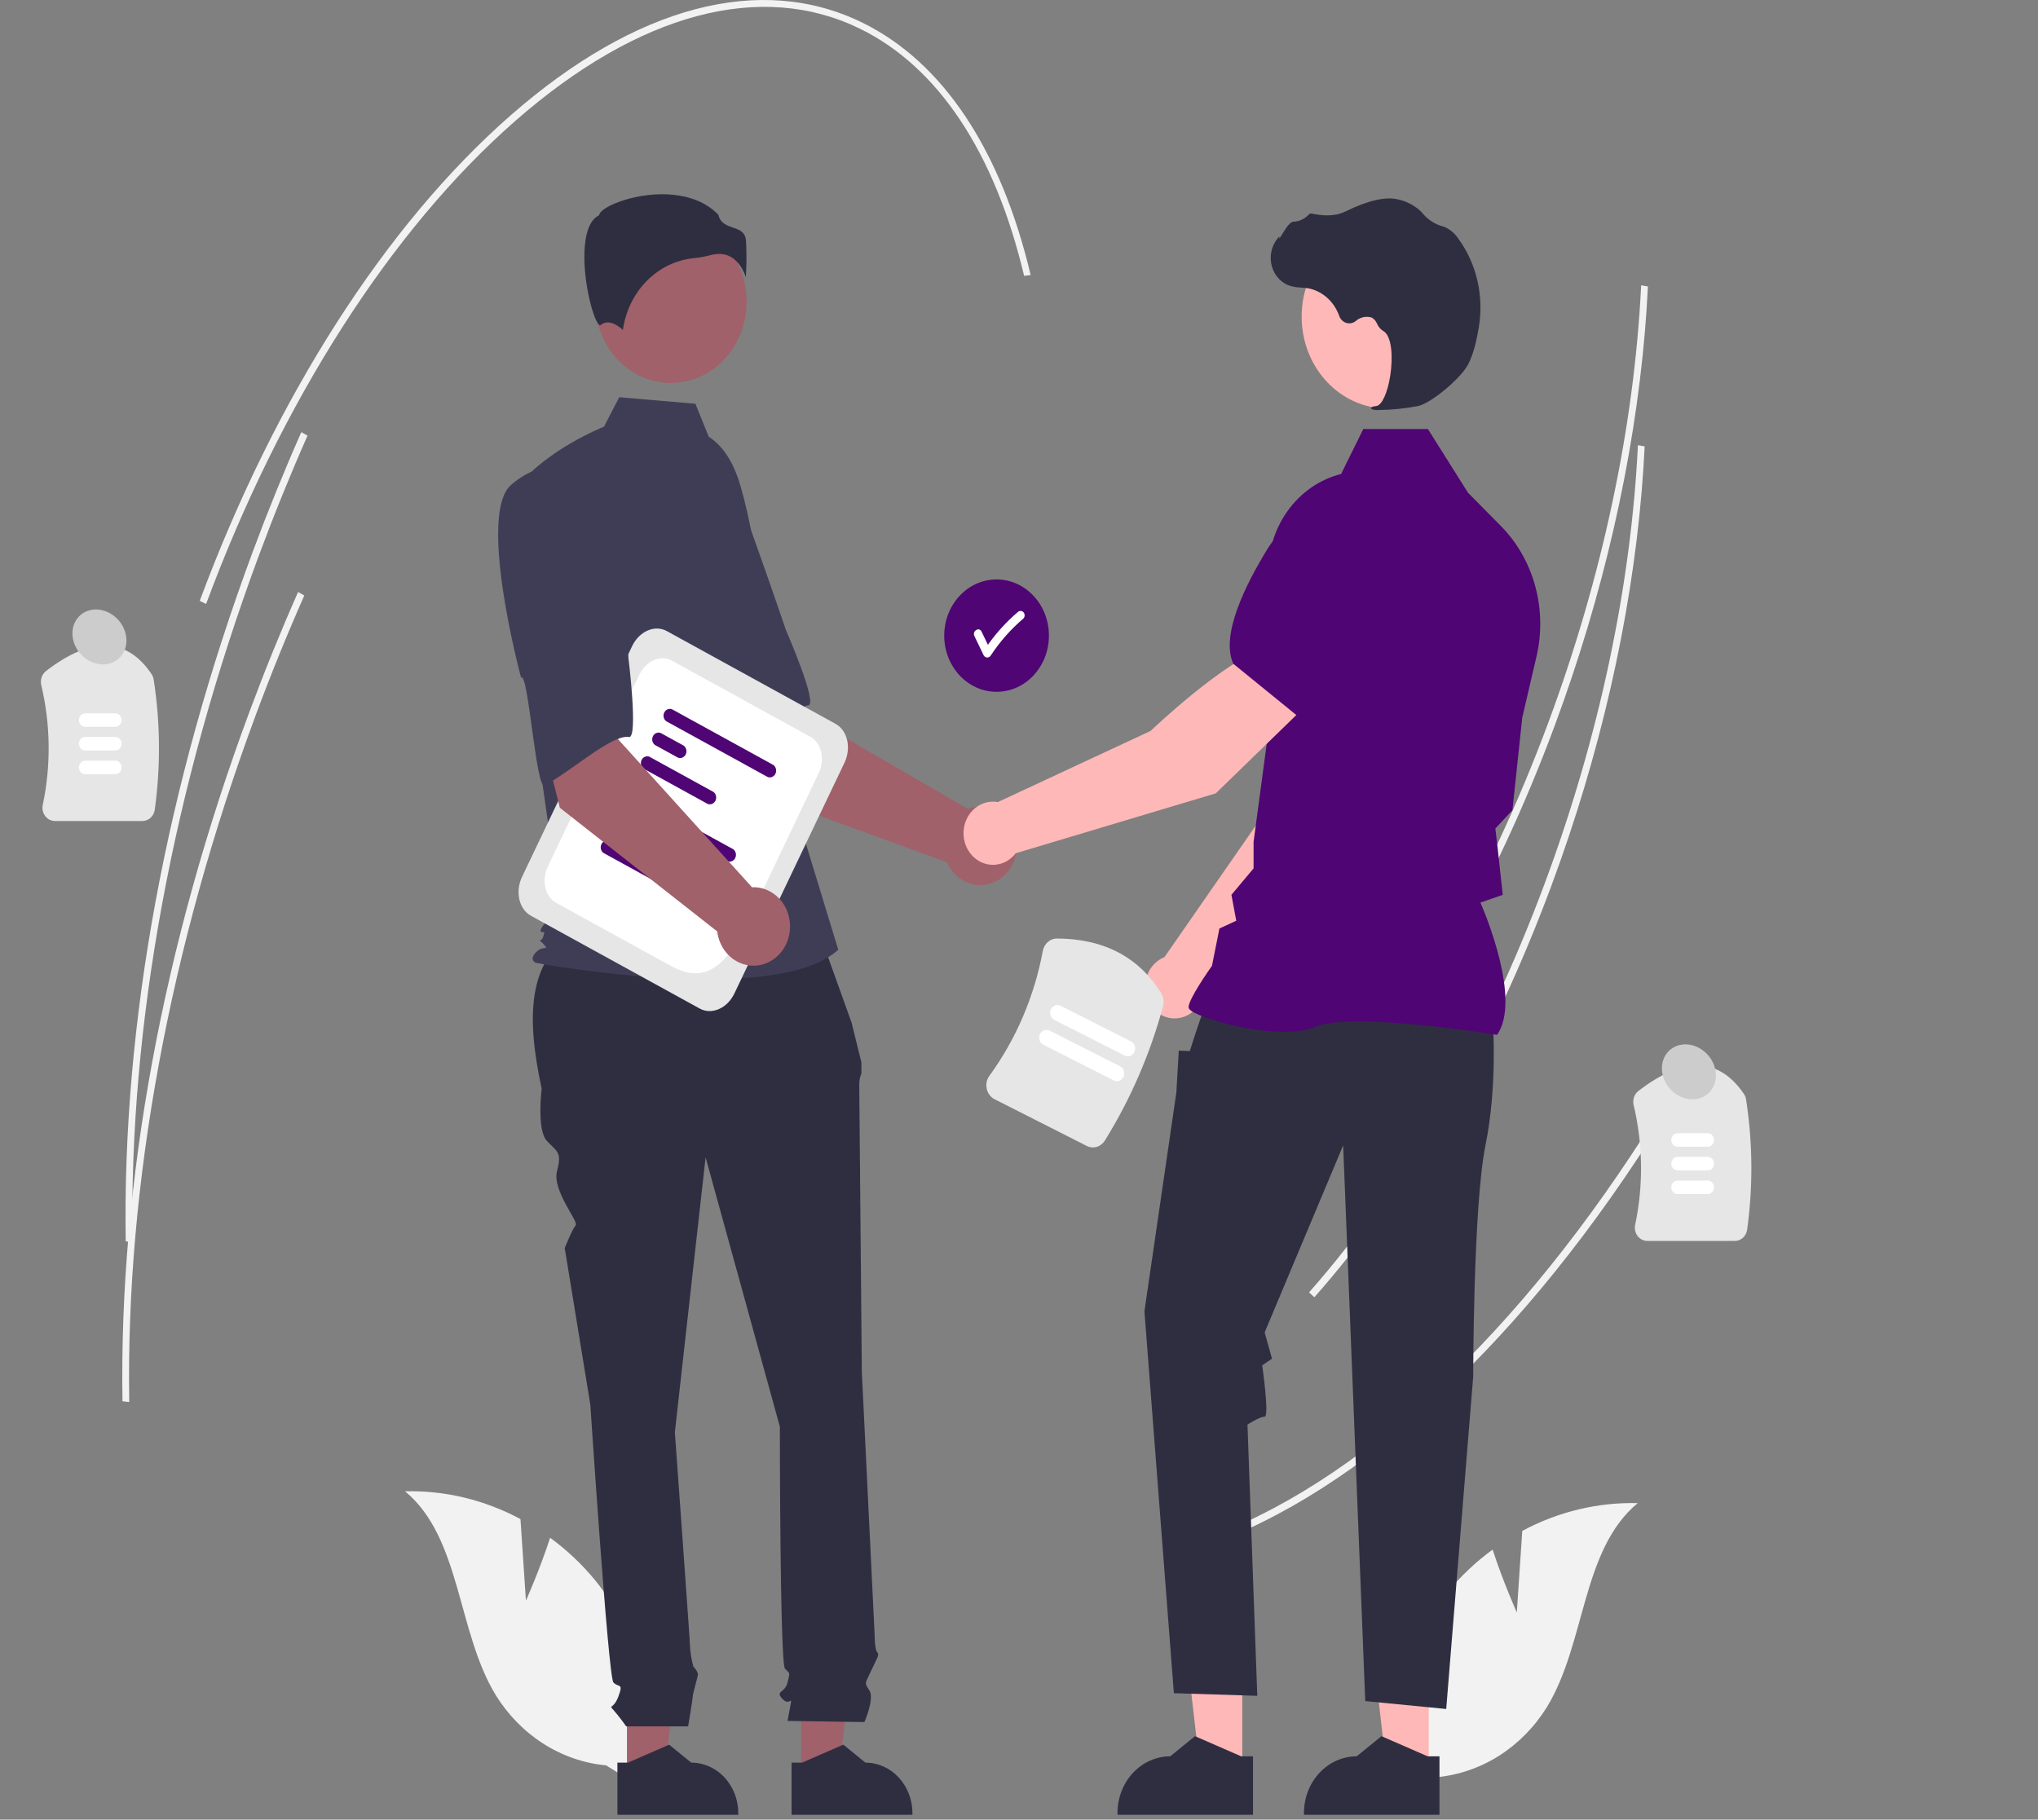 <svg width="430" height="384" viewBox="0 0 430 384" fill="none" xmlns="http://www.w3.org/2000/svg">
<rect x="0" y="0" width="430" height="384" fill="#808080" stroke="none"/>
<g clip-path="url(#clip0_20_836)">
<path d="M347.061 69.947C344.771 97.045 338.244 125.619 328.009 153.19C315.351 187.284 298.057 217.314 277.997 240.033L276.884 238.991C296.847 216.381 314.062 186.483 326.667 152.53C338.058 121.847 344.834 89.917 346.27 60.206L347.692 60.462C347.542 63.599 347.331 66.761 347.061 69.947Z" fill="#F2F2F2"/>
<path d="M356.186 227.331C328.009 275.456 293.826 309.841 259.931 324.152L259.246 322.803C292.906 308.591 326.889 274.381 354.936 226.476L356.186 227.331Z" fill="#F2F2F2"/>
<path d="M346.378 103.686C344.087 130.784 337.56 159.358 327.325 186.929C314.667 221.023 297.374 251.053 277.313 273.772L276.2 272.73C296.163 250.12 313.378 220.222 325.983 186.269C337.374 155.586 344.15 123.656 345.586 93.945L347.009 94.201C346.858 97.338 346.647 100.5 346.378 103.686Z" fill="#F2F2F2"/>
<path d="M30.066 173.256H11.579C11.184 173.257 10.794 173.162 10.438 172.978C10.083 172.794 9.77 172.526 9.525 172.194C9.282 171.87 9.111 171.491 9.024 171.087C8.937 170.682 8.937 170.261 9.023 169.856C10.784 161.515 10.673 152.845 8.7 144.559C8.576 144.014 8.606 143.44 8.787 142.913C8.968 142.386 9.292 141.93 9.717 141.602C19.223 134.262 26.71 134.475 31.968 142.236C32.206 142.59 32.363 142.998 32.428 143.428C33.834 152.497 33.911 161.746 32.659 170.84C32.572 171.511 32.261 172.126 31.785 172.57C31.308 173.014 30.698 173.258 30.066 173.256Z" fill="#E6E6E6"/>
<path d="M24.335 153.381H17.975C17.624 153.381 17.286 153.231 17.038 152.964C16.789 152.697 16.649 152.335 16.649 151.957C16.649 151.58 16.789 151.217 17.038 150.95C17.286 150.684 17.624 150.534 17.975 150.534H24.335C24.686 150.534 25.023 150.685 25.271 150.952C25.519 151.218 25.658 151.58 25.658 151.957C25.658 152.334 25.519 152.696 25.271 152.963C25.023 153.23 24.686 153.38 24.335 153.381Z" fill="white"/>
<path d="M24.335 158.373H17.975C17.624 158.373 17.286 158.223 17.038 157.956C16.789 157.689 16.649 157.327 16.649 156.95C16.649 156.572 16.789 156.21 17.038 155.943C17.286 155.676 17.624 155.526 17.975 155.526H24.335C24.686 155.527 25.023 155.677 25.271 155.944C25.519 156.211 25.658 156.573 25.658 156.95C25.658 157.327 25.519 157.688 25.271 157.955C25.023 158.222 24.686 158.372 24.335 158.373Z" fill="white"/>
<path d="M24.335 163.366H17.975C17.624 163.366 17.286 163.216 17.038 162.949C16.789 162.682 16.649 162.32 16.649 161.942C16.649 161.564 16.789 161.202 17.038 160.935C17.286 160.668 17.624 160.518 17.975 160.518H24.335C24.686 160.519 25.023 160.67 25.271 160.936C25.519 161.203 25.658 161.565 25.658 161.942C25.658 162.319 25.519 162.681 25.271 162.948C25.023 163.214 24.686 163.365 24.335 163.366Z" fill="white"/>
<path d="M366.046 261.873H347.559C347.164 261.873 346.774 261.778 346.419 261.594C346.063 261.41 345.75 261.142 345.505 260.81C345.262 260.486 345.091 260.108 345.004 259.703C344.917 259.298 344.917 258.878 345.003 258.473C346.764 250.132 346.653 241.461 344.68 233.176C344.556 232.63 344.586 232.057 344.767 231.53C344.948 231.003 345.272 230.546 345.697 230.219C355.203 222.879 362.69 223.092 367.948 230.853C368.186 231.206 368.343 231.614 368.409 232.044C369.814 241.113 369.891 250.362 368.639 259.456C368.552 260.128 368.241 260.742 367.765 261.186C367.288 261.631 366.677 261.874 366.046 261.873Z" fill="#E6E6E6"/>
<path d="M360.315 241.997H353.955C353.604 241.996 353.268 241.846 353.019 241.579C352.771 241.312 352.632 240.951 352.632 240.573C352.632 240.196 352.771 239.835 353.019 239.568C353.268 239.301 353.604 239.151 353.955 239.15H360.315C360.666 239.15 361.004 239.3 361.252 239.567C361.501 239.834 361.641 240.196 361.641 240.573C361.641 240.951 361.501 241.313 361.252 241.58C361.004 241.847 360.666 241.997 360.315 241.997Z" fill="white"/>
<path d="M360.315 246.989H353.955C353.604 246.989 353.268 246.838 353.019 246.571C352.771 246.305 352.632 245.943 352.632 245.566C352.632 245.189 352.771 244.827 353.019 244.56C353.268 244.293 353.604 244.143 353.955 244.142H360.315C360.666 244.142 361.004 244.292 361.252 244.559C361.501 244.826 361.641 245.188 361.641 245.566C361.641 245.943 361.501 246.306 361.252 246.573C361.004 246.839 360.666 246.989 360.315 246.989Z" fill="white"/>
<path d="M360.315 251.982H353.955C353.604 251.981 353.268 251.831 353.019 251.564C352.771 251.297 352.632 250.935 352.632 250.558C352.632 250.181 352.771 249.82 353.019 249.553C353.268 249.286 353.604 249.136 353.955 249.135H360.315C360.666 249.135 361.004 249.285 361.252 249.552C361.501 249.819 361.641 250.181 361.641 250.558C361.641 250.936 361.501 251.298 361.252 251.565C361.004 251.832 360.666 251.982 360.315 251.982Z" fill="white"/>
<path d="M110.967 337.788L109.814 320.571C102.262 316.518 93.901 314.505 85.46 314.708C97.336 324.564 96.385 344.262 104.61 357.743C107.205 361.926 110.644 365.429 114.672 367.992C118.7 370.554 123.213 372.111 127.877 372.546L137.761 378.651C138.892 370.628 138.389 362.438 136.287 354.643C134.186 346.849 130.535 339.637 125.587 333.503C122.779 330.092 119.583 327.073 116.072 324.52C113.912 331.179 110.967 337.788 110.967 337.788Z" fill="#F2F2F2"/>
<path d="M320.032 340.285L321.186 323.068C328.738 319.014 337.099 317.001 345.54 317.204C333.664 327.06 334.615 346.758 326.39 360.239C323.795 364.422 320.356 367.925 316.328 370.488C312.3 373.05 307.787 374.607 303.123 375.043L293.239 381.147C292.108 373.125 292.611 364.934 294.713 357.14C296.814 349.345 300.465 342.133 305.413 335.999C308.221 332.588 311.417 329.57 314.927 327.016C317.088 333.675 320.032 340.285 320.032 340.285Z" fill="#F2F2F2"/>
<path d="M210.268 145.994C216.368 145.994 221.313 140.685 221.313 134.137C221.313 127.588 216.368 122.28 210.268 122.28C204.169 122.28 199.224 127.588 199.224 134.137C199.224 140.685 204.169 145.994 210.268 145.994Z" fill="#4F0573"/>
<path d="M215.938 129.195C215.772 129.025 215.551 128.93 215.321 128.93C215.092 128.93 214.871 129.025 214.705 129.195C212.361 131.202 210.257 133.51 208.438 136.068C207.991 135.14 207.544 134.213 207.098 133.285C206.583 132.214 205.077 133.16 205.592 134.23C206.245 135.587 206.898 136.943 207.552 138.3C207.63 138.439 207.741 138.553 207.873 138.633C208.005 138.712 208.153 138.754 208.305 138.754C208.456 138.754 208.604 138.712 208.736 138.633C208.868 138.553 208.979 138.439 209.057 138.3C210.996 135.369 213.312 132.749 215.938 130.519C216.1 130.343 216.191 130.105 216.191 129.857C216.191 129.609 216.1 129.371 215.938 129.195Z" fill="white"/>
<path d="M160.851 167.759L144.196 139.679L163.482 128.591L168.544 150.015L204.208 170.705C205.616 170.161 207.141 170.069 208.597 170.439C210.054 170.809 211.378 171.627 212.409 172.791C213.44 173.956 214.133 175.417 214.404 176.997C214.674 178.577 214.511 180.208 213.934 181.69C213.356 183.172 212.389 184.442 211.151 185.344C209.913 186.247 208.457 186.743 206.961 186.772C205.465 186.802 203.993 186.363 202.725 185.51C201.457 184.657 200.447 183.427 199.82 181.968L160.851 167.759Z" fill="#A0616A"/>
<path d="M132.028 106C126.795 114.249 145.392 144.232 145.392 144.232C146.298 142.135 154.958 165.678 156.408 164.287C160.531 160.335 166.984 149.325 170.571 148.834C172.623 148.553 165.814 132.934 165.814 132.934C165.814 132.934 162.702 123.711 158.479 111.929C157.343 108.574 155.434 105.583 152.931 103.233C150.429 100.883 147.413 99.251 144.164 98.489C144.164 98.489 137.261 97.751 132.028 106Z" fill="#3F3D56"/>
<path d="M132.284 374.742L140.193 374.741L143.956 341.988L132.282 341.988L132.284 374.742Z" fill="#A0616A"/>
<path d="M130.266 371.969L132.492 371.969L141.184 368.174L145.843 371.969H145.843C148.476 371.969 151.001 373.092 152.863 375.09C154.724 377.089 155.77 379.799 155.77 382.626V382.972L130.266 382.973L130.266 371.969Z" fill="#2F2E41"/>
<path d="M169.03 374.742L176.94 374.741L180.703 341.988L169.029 341.988L169.03 374.742Z" fill="#A0616A"/>
<path d="M167.013 371.969L169.239 371.969L177.931 368.174L182.589 371.969H182.59C185.223 371.969 187.748 373.092 189.609 375.09C191.471 377.089 192.517 379.799 192.517 382.626V382.972L167.013 382.973L167.013 371.969Z" fill="#2F2E41"/>
<path d="M172.454 195.675L121.006 197.056C111.235 202.753 111.087 215.085 114.289 229.727C114.289 229.727 113.208 238.429 115.369 240.75C117.531 243.07 118.612 243.07 117.531 247.131C116.45 251.193 122.16 257.826 121.467 258.57C120.773 259.315 119.152 263.376 119.152 263.376L124.556 296.445C124.556 296.445 128.339 353.881 129.419 355.041C130.5 356.202 131.581 355.041 130.5 357.942C129.419 360.843 128.339 359.682 129.419 360.843C130.377 361.951 131.279 363.113 132.121 364.324H145.187C145.187 364.324 146.172 358.522 146.172 357.942C146.172 357.362 147.252 353.881 147.252 353.301C147.252 352.721 146.297 351.695 146.297 351.695C145.967 350.516 145.744 349.305 145.631 348.079C145.631 346.919 142.389 302.247 142.389 302.247L148.874 244.231L164.545 301.086C164.545 301.086 164.545 350.98 165.626 352.14C166.706 353.301 166.706 352.721 166.166 355.041C165.626 357.362 163.464 356.782 165.085 358.522C166.706 360.263 167.247 357.362 166.706 360.263L166.166 363.163L182.378 363.412C182.378 363.412 184.539 358.522 183.458 356.782C182.378 355.041 182.443 355.516 183.761 352.668C185.08 349.82 185.62 349.24 185.08 348.659C184.539 348.079 184.539 344.993 184.539 344.993L181.837 289.483C181.837 289.483 181.297 230.887 181.297 229.146C181.256 228.251 181.41 227.357 181.746 226.536V224.174L179.676 215.803L172.454 195.675Z" fill="#2F2E41"/>
<path d="M141.549 80.825C150.377 80.825 157.534 73.141 157.534 63.663C157.534 54.185 150.377 46.502 141.549 46.502C132.72 46.502 125.564 54.185 125.564 63.663C125.564 73.141 132.72 80.825 141.549 80.825Z" fill="#A0616A"/>
<path d="M149.541 92.168C152.985 94.365 155.045 98.404 156.228 102.514C158.417 110.122 159.735 117.988 160.152 125.939L161.401 149.741L176.87 200.424C163.464 212.603 113.069 203.192 113.069 203.192C113.069 203.192 111.523 202.638 113.069 200.977C114.616 199.316 116.122 200.788 114.575 199.127C113.029 197.466 114.095 199.316 114.611 197.656C115.126 195.995 114.611 197.102 114.095 196.548C113.579 195.995 118.087 191.012 118.087 191.012L113.962 161.92L108.805 103.239C114.993 94.935 127.437 90.04 127.437 90.04L130.653 83.826L146.73 85.207L149.541 92.168Z" fill="#3F3D56"/>
<path d="M154.726 54.546C155.968 55.541 156.889 56.929 157.357 58.515C157.538 55.923 157.549 53.321 157.392 50.727C157.203 48.905 156.008 48.495 154.624 48.02C153.375 47.591 151.961 47.106 151.581 45.337C146.556 40.089 137.809 40.353 131.823 42.184C128.529 43.191 126.633 44.486 126.464 45.244L126.429 45.4L126.295 45.472C123.756 46.835 123.262 51.139 123.294 54.509C123.356 60.859 125.398 68.072 126.549 68.658C126.61 68.689 126.625 68.677 126.652 68.653C128.384 67.167 130.498 68.766 131.426 69.635C131.974 65.689 133.738 62.053 136.437 59.308C139.135 56.564 142.612 54.87 146.313 54.496C147.521 54.371 148.72 54.155 149.901 53.85C150.499 53.684 151.115 53.597 151.733 53.592C152.798 53.575 153.842 53.907 154.726 54.546Z" fill="#2F2E41"/>
<path d="M253.959 209.349L284.708 175.826L292.81 149.014L279.773 143.353C273.314 150.347 266.666 171.757 266.666 171.757L245.679 201.998C245.511 202.065 245.344 202.136 245.18 202.219C244.213 202.709 243.381 203.458 242.763 204.394C242.145 205.33 241.763 206.421 241.653 207.563C241.543 208.704 241.709 209.856 242.134 210.908C242.56 211.96 243.232 212.877 244.084 213.569C244.936 214.261 245.94 214.705 246.999 214.859C248.058 215.013 249.136 214.871 250.129 214.446C251.122 214.022 251.996 213.33 252.667 212.437C253.338 211.545 253.783 210.481 253.959 209.349Z" fill="#FFB8B8"/>
<path d="M276.216 146.42L292.703 151.541L292.765 151.528C298.825 150.265 303.619 139.452 306.573 130.604C307.545 127.686 307.448 124.48 306.303 121.635C305.158 118.79 303.049 116.518 300.403 115.279C298.445 114.378 296.292 114.084 294.187 114.429C292.082 114.773 290.108 115.743 288.489 117.229L280.269 124.828L276.216 146.42Z" fill="#4F0573"/>
<path d="M262.111 373.746L253.244 373.745L249.026 337.029L262.112 337.029L262.111 373.746Z" fill="#FFB8B8"/>
<path d="M264.372 370.638L261.877 370.638L252.133 366.384L246.911 370.637H246.91C243.959 370.637 241.128 371.896 239.042 374.136C236.955 376.377 235.782 379.415 235.782 382.584V382.972L264.372 382.973L264.372 370.638Z" fill="#2F2E41"/>
<path d="M301.453 373.746L292.586 373.745L288.369 337.029L301.455 337.029L301.453 373.746Z" fill="#FFB8B8"/>
<path d="M303.715 370.638L301.22 370.638L291.476 366.384L286.254 370.637H286.253C283.302 370.637 280.471 371.896 278.385 374.136C276.298 376.377 275.125 379.415 275.125 382.584V382.972L303.715 382.973L303.715 370.638Z" fill="#2F2E41"/>
<path d="M314.973 215.593C314.973 215.593 316.009 228.932 313.42 241.714C310.832 254.497 310.832 290.497 310.832 290.497L305.138 360.649L288.055 358.981L283.395 241.714L266.83 281.174L268.383 286.732L266.314 288.121C266.314 288.121 267.865 298.958 266.83 298.958C265.795 298.958 263.206 300.626 263.206 300.626L265.277 357.87L247.676 357.314L241.464 276.728L248.194 230.599L248.712 221.707L251.041 221.81L252.227 218.094L254.406 211.703L314.973 215.593Z" fill="#2F2E41"/>
<path d="M315.868 218.395L315.96 218.256C320.888 210.85 313.477 193.053 312.359 190.473L317.067 188.833L316.007 179.158L315.505 174.845L319.103 170.982L319.113 170.886L321.184 151.434L324.194 138.514C325.329 133.63 325.232 128.51 323.914 123.679C322.596 118.848 320.105 114.481 316.695 111.026L309.736 103.981L301.279 90.546H287.64L282.963 100.029C278.429 101.154 274.407 103.951 271.596 107.933C268.785 111.915 267.365 116.829 267.582 121.819L268.642 146.691L264.493 177.659L264.49 183.263L259.821 188.834L260.841 194.308L257.287 195.943L255.718 203.804C255.068 204.724 250.782 210.859 250.782 212.537C250.782 212.789 250.955 213.032 251.327 213.302C254.248 215.426 270.393 219.755 277.538 216.685C285.15 213.418 315.406 218.319 315.711 218.369L315.868 218.395Z" fill="#4F0573"/>
<path d="M292.697 86.209C302.673 86.209 310.76 77.527 310.76 66.817C310.76 56.106 302.673 47.424 292.697 47.424C282.721 47.424 274.634 56.106 274.634 66.817C274.634 77.527 282.721 86.209 292.697 86.209Z" fill="#FFB8B8"/>
<path d="M290.967 86.523C293.764 86.492 296.554 86.205 299.306 85.664C302.03 84.991 308.041 80.001 309.679 77.053C310.896 74.862 311.627 71.475 312.025 69.019C312.564 65.768 312.46 62.432 311.721 59.227C310.982 56.023 309.624 53.02 307.736 50.414C307.008 49.323 306.019 48.463 304.873 47.925C304.771 47.886 304.667 47.851 304.562 47.822C302.901 47.402 301.395 46.458 300.237 45.112C300.013 44.84 299.77 44.585 299.511 44.35C298.212 43.234 296.686 42.463 295.056 42.101C292.424 41.423 288.658 42.273 283.865 44.631C281.456 45.816 278.783 45.486 276.723 45.065C276.607 45.045 276.489 45.057 276.379 45.101C276.269 45.144 276.172 45.218 276.097 45.315C275.247 46.218 274.109 46.741 272.914 46.781C272.182 46.835 271.44 47.945 270.546 49.391C270.343 49.719 270.106 50.102 269.934 50.335L269.9 49.896L269.497 50.398C268.865 51.187 268.428 52.134 268.228 53.153C268.029 54.171 268.073 55.227 268.355 56.223C268.638 57.218 269.151 58.121 269.846 58.846C270.542 59.571 271.397 60.096 272.331 60.371C273.073 60.561 273.831 60.669 274.593 60.694C275.055 60.726 275.533 60.759 275.992 60.831C277.467 61.113 278.848 61.8 280.001 62.826C281.154 63.852 282.04 65.182 282.571 66.685C282.697 67.032 282.895 67.344 283.151 67.596C283.406 67.848 283.712 68.034 284.045 68.139C284.378 68.243 284.729 68.265 285.071 68.201C285.413 68.137 285.737 67.99 286.017 67.77C286.484 67.359 287.036 67.075 287.627 66.943C288.218 66.81 288.83 66.833 289.41 67.009C289.915 67.293 290.314 67.754 290.54 68.316C290.813 68.941 291.254 69.465 291.805 69.82C293.686 70.796 293.923 75.343 293.348 79.155C292.793 82.83 291.587 85.51 290.414 85.674C289.511 85.799 289.409 85.871 289.348 86.045L289.293 86.201L289.398 86.342C289.903 86.522 290.438 86.584 290.967 86.523Z" fill="#2F2E41"/>
<path d="M275.981 148.494L267.298 136.617C258.454 139.232 242.762 154.249 242.762 154.249L210.535 169.263C209.459 169.069 208.355 169.183 207.333 169.592C206.311 170.002 205.408 170.694 204.715 171.597C204.021 172.501 203.561 173.585 203.382 174.74C203.202 175.895 203.31 177.08 203.692 178.177C204.075 179.273 204.721 180.242 205.563 180.986C206.406 181.729 207.416 182.222 208.492 182.413C209.568 182.604 210.672 182.488 211.693 182.075C212.714 181.663 213.615 180.969 214.307 180.064L256.523 167.419L275.981 148.494Z" fill="#FFB8B8"/>
<path d="M273.9 151.21L287.6 134.814L288.36 123.196C288.502 120.915 288.046 118.637 287.045 116.619C286.044 114.601 284.537 112.924 282.694 111.777C280.187 110.241 277.23 109.784 274.421 110.499C271.612 111.214 269.16 113.047 267.562 115.628C262.722 123.461 257.514 134.05 260.194 140.021L260.221 140.081L273.9 151.21Z" fill="#4F0573"/>
<path d="M147.632 212.835L112.026 193.258C109.494 191.865 108.655 188.172 110.156 185.024L133.372 136.358C134.873 133.21 138.156 131.782 140.688 133.175L176.294 152.752C178.827 154.145 179.666 157.839 178.164 160.986L154.948 209.653C153.447 212.8 150.165 214.228 147.632 212.835Z" fill="#E6E6E6"/>
<path d="M141.549 203.835L117.357 190.534C114.985 189.23 114.2 185.771 115.606 182.823L134.893 142.392C136.299 139.444 139.373 138.107 141.745 139.411L170.963 155.476C173.335 156.78 174.121 160.239 172.715 163.187L162.237 185.152C155.973 198.282 152.114 209.645 141.549 203.835Z" fill="white"/>
<path d="M153.509 181.756L132.082 169.975C131.82 169.774 131.634 169.479 131.558 169.144C131.482 168.808 131.521 168.454 131.667 168.147C131.814 167.84 132.059 167.599 132.357 167.469C132.655 167.34 132.987 167.329 133.291 167.441L154.718 179.222C154.98 179.422 155.166 179.717 155.242 180.053C155.318 180.388 155.28 180.742 155.133 181.049C154.986 181.357 154.742 181.597 154.444 181.727C154.145 181.857 153.814 181.867 153.509 181.756Z" fill="#4F0573"/>
<path d="M134.584 177.67L129.694 174.981C129.432 174.781 129.246 174.486 129.17 174.15C129.094 173.815 129.132 173.461 129.279 173.153C129.426 172.846 129.67 172.605 129.969 172.476C130.267 172.346 130.598 172.336 130.903 172.447L135.793 175.136C136.055 175.336 136.241 175.631 136.317 175.966C136.393 176.302 136.355 176.656 136.208 176.963C136.061 177.271 135.817 177.511 135.518 177.641C135.22 177.771 134.889 177.781 134.584 177.67Z" fill="#4F0573"/>
<path d="M140.856 187.438L127.306 179.987C127.044 179.787 126.858 179.492 126.782 179.157C126.705 178.821 126.744 178.467 126.891 178.16C127.037 177.852 127.282 177.612 127.58 177.482C127.878 177.353 128.21 177.342 128.515 177.453L142.065 184.904C142.327 185.104 142.513 185.399 142.589 185.735C142.666 186.07 142.627 186.424 142.48 186.731C142.333 187.039 142.089 187.279 141.791 187.409C141.492 187.539 141.161 187.549 140.856 187.438Z" fill="#4F0573"/>
<path d="M161.988 163.981L140.561 152.2C140.299 152 140.113 151.705 140.037 151.369C139.961 151.034 140 150.68 140.146 150.373C140.293 150.065 140.538 149.825 140.836 149.695C141.134 149.565 141.466 149.555 141.77 149.666L163.197 161.447C163.459 161.648 163.645 161.943 163.721 162.278C163.798 162.614 163.759 162.968 163.612 163.275C163.466 163.582 163.221 163.823 162.923 163.953C162.625 164.082 162.293 164.093 161.988 163.981Z" fill="#4F0573"/>
<path d="M143.063 159.895L138.173 157.207C137.911 157.006 137.725 156.711 137.649 156.376C137.573 156.04 137.611 155.686 137.758 155.379C137.905 155.072 138.149 154.831 138.448 154.701C138.746 154.572 139.077 154.561 139.382 154.673L144.272 157.361C144.534 157.562 144.72 157.856 144.796 158.192C144.872 158.528 144.834 158.881 144.687 159.189C144.54 159.496 144.296 159.737 143.997 159.866C143.699 159.996 143.368 160.006 143.063 159.895Z" fill="#4F0573"/>
<path d="M149.335 169.664L135.785 162.213C135.523 162.013 135.337 161.718 135.261 161.382C135.184 161.047 135.223 160.693 135.37 160.385C135.517 160.078 135.761 159.837 136.059 159.708C136.358 159.578 136.689 159.568 136.994 159.679L150.544 167.129C150.806 167.33 150.992 167.625 151.068 167.96C151.145 168.296 151.106 168.65 150.959 168.957C150.813 169.264 150.568 169.505 150.27 169.635C149.972 169.764 149.64 169.775 149.335 169.664Z" fill="#4F0573"/>
<path d="M118.127 170.466L110.083 138.317L131.578 133.948L130.423 156.015L158.666 187.237C160.161 187.171 161.642 187.574 162.927 188.396C164.213 189.219 165.248 190.425 165.906 191.867C166.564 193.31 166.817 194.928 166.634 196.522C166.451 198.117 165.84 199.619 164.875 200.847C163.91 202.075 162.633 202.975 161.2 203.438C159.767 203.9 158.239 203.905 156.804 203.451C155.368 202.997 154.086 202.105 153.115 200.883C152.143 199.661 151.524 198.162 151.333 196.569L118.127 170.466Z" fill="#A0616A"/>
<path d="M107.884 102.27C100.587 108.454 109.952 143.045 109.952 143.045C111.402 141.336 113.087 166.584 114.859 165.724C119.896 163.281 129.128 154.855 132.687 155.542C134.722 155.935 132.59 138.842 132.59 138.842C132.59 138.842 132.198 129.041 131.461 116.442C131.314 112.876 130.329 109.408 128.598 106.361C126.866 103.313 124.445 100.785 121.559 99.013C121.559 99.013 115.18 96.086 107.884 102.27Z" fill="#3F3D56"/>
<path d="M229.287 241.826L209.857 231.975C209.442 231.766 209.076 231.458 208.787 231.075C208.498 230.692 208.294 230.244 208.189 229.764C208.084 229.294 208.079 228.805 208.175 228.334C208.27 227.862 208.465 227.419 208.742 227.04C214.371 219.317 218.235 210.286 220.027 200.671C220.162 199.935 220.531 199.272 221.071 198.795C221.611 198.318 222.288 198.057 222.987 198.056C232.896 198.092 240.303 201.977 244.999 209.601C245.246 209.997 245.41 210.447 245.48 210.919C245.549 211.39 245.521 211.872 245.399 212.331C242.68 222.394 238.542 231.95 233.129 240.668C232.727 241.327 232.117 241.807 231.41 242.02C230.704 242.233 229.95 242.164 229.287 241.826Z" fill="#E6E6E6"/>
<path d="M235.003 228.01L220.147 220.478C219.777 220.291 219.492 219.954 219.354 219.541C219.216 219.128 219.237 218.673 219.411 218.276C219.586 217.879 219.9 217.573 220.285 217.425C220.669 217.277 221.093 217.299 221.463 217.486L236.319 225.018C236.502 225.11 236.666 225.241 236.802 225.402C236.938 225.563 237.044 225.751 237.112 225.955C237.18 226.16 237.21 226.377 237.2 226.594C237.191 226.811 237.141 227.024 237.055 227.22C236.968 227.417 236.847 227.593 236.697 227.739C236.547 227.885 236.372 227.998 236.181 228.071C235.991 228.145 235.789 228.177 235.586 228.166C235.384 228.156 235.186 228.103 235.003 228.01Z" fill="white"/>
<path d="M237.311 222.763L222.455 215.231C222.085 215.044 221.8 214.706 221.662 214.293C221.524 213.88 221.545 213.425 221.719 213.029C221.894 212.632 222.208 212.326 222.593 212.178C222.977 212.029 223.401 212.052 223.771 212.239L238.627 219.771C238.997 219.958 239.282 220.295 239.42 220.708C239.558 221.121 239.537 221.576 239.363 221.973C239.188 222.37 238.874 222.676 238.489 222.824C238.104 222.972 237.681 222.95 237.311 222.763Z" fill="white"/>
<path d="M217.46 58.047L216.077 58.209C209.911 32.196 197.959 14.174 181.513 6.092C160.605 -4.182 134.753 2.717 108.717 25.519C82.548 48.437 59.383 84.638 43.487 127.454L42.145 126.795C58.11 83.792 81.395 47.416 107.71 24.37C134.157 1.208 160.537 -5.742 181.992 4.801C198.91 13.115 211.174 31.527 217.46 58.047Z" fill="#F2F2F2"/>
<path d="M64.888 91.926C61.272 100.105 57.832 108.579 54.664 117.112C36.435 166.214 27.197 216.361 27.952 262.133L26.527 261.97C25.772 216.027 35.036 165.708 53.322 116.453C56.499 107.896 59.949 99.398 63.576 91.196L64.888 91.926Z" fill="#F2F2F2"/>
<path d="M64.205 125.665C60.588 133.844 57.148 142.318 53.98 150.851C35.751 199.953 26.513 250.1 27.268 295.872L25.844 295.709C25.088 249.766 34.352 199.447 52.639 150.192C55.816 141.635 59.265 133.137 62.892 124.935L64.205 125.665Z" fill="#F2F2F2"/>
<path d="M25.912 137.935C27.487 135.394 26.555 131.756 23.83 129.81C21.105 127.863 17.619 128.346 16.045 130.887C14.47 133.429 15.402 137.067 18.127 139.013C20.852 140.959 24.337 140.477 25.912 137.935Z" fill="#CCCCCC"/>
<path d="M361.277 229.715C362.852 227.174 361.92 223.536 359.195 221.589C356.47 219.643 352.984 220.126 351.41 222.667C349.835 225.209 350.767 228.847 353.492 230.793C356.217 232.739 359.702 232.257 361.277 229.715Z" fill="#CCCCCC"/>
</g>
<defs>
<clipPath id="clip0_20_836">
<rect width="441" height="384" fill="white" transform="translate(-5)"/>
</clipPath>
</defs>
</svg>

